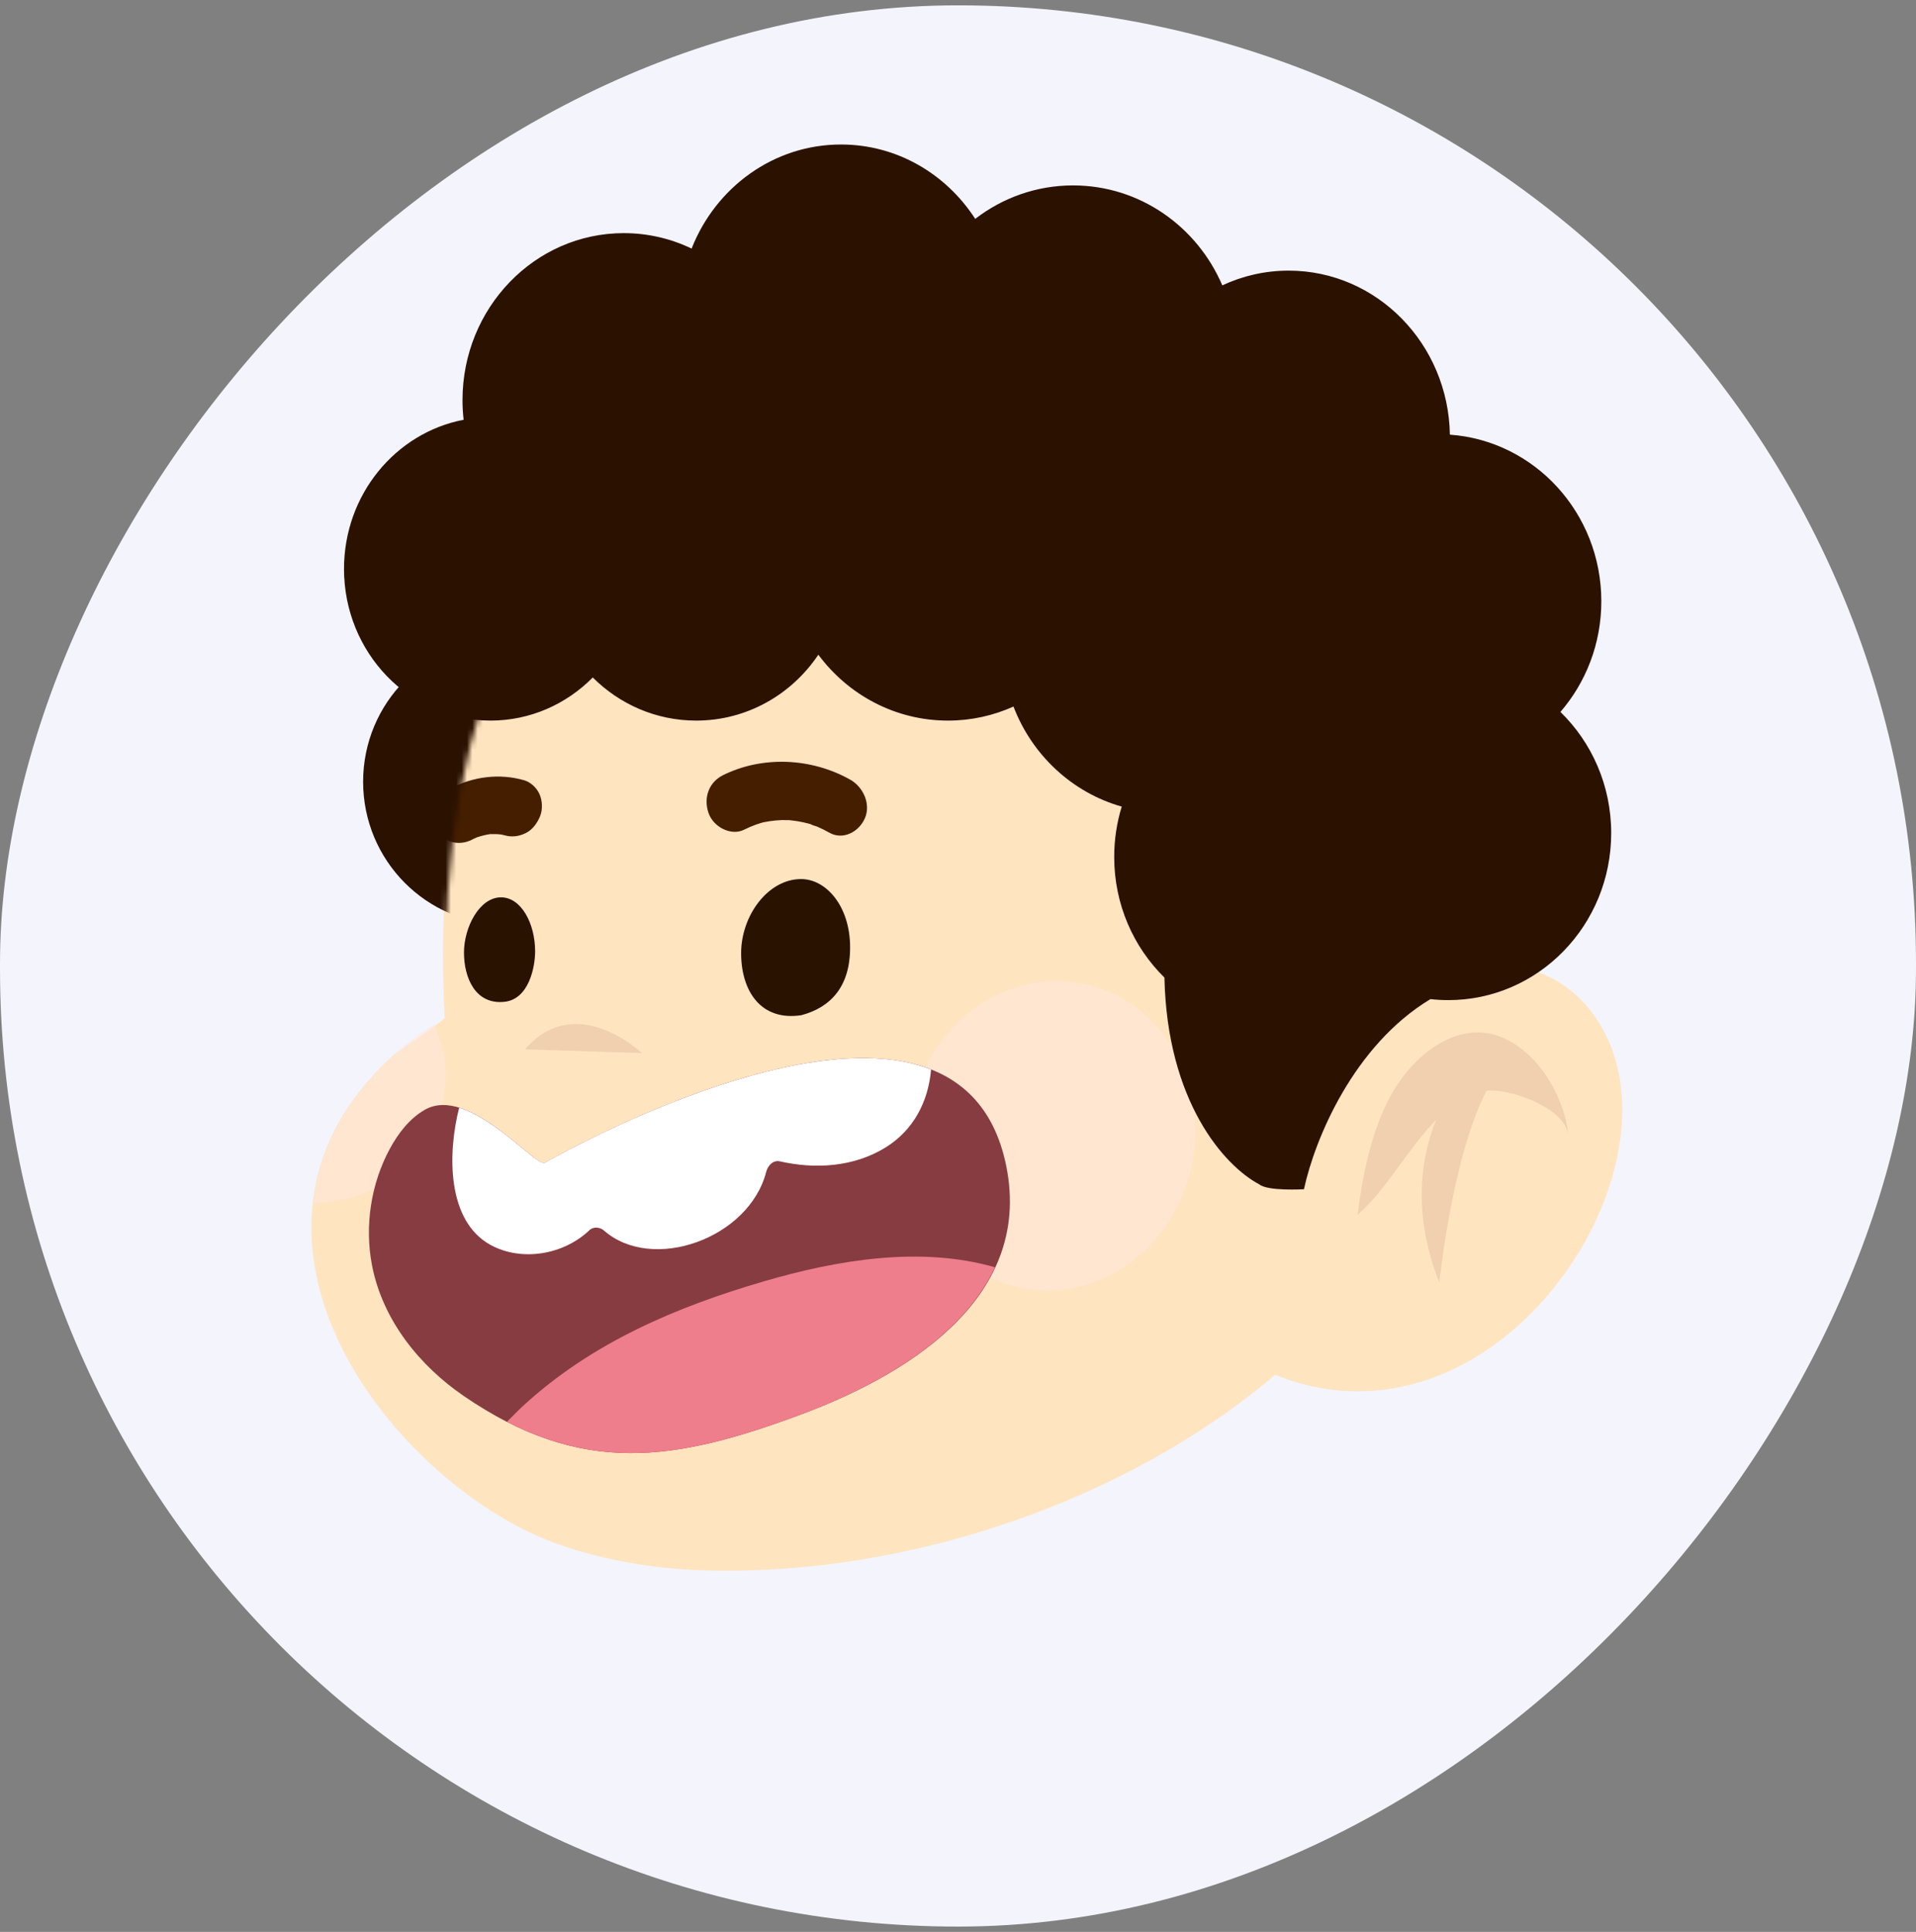 <svg width="359" height="362" viewBox="0 0 359 362" fill="none" xmlns="http://www.w3.org/2000/svg">
<rect x="0" y="0" width="359" height="362" fill="#808080" stroke="none"/>
<rect width="359" height="360" rx="179.5" transform="matrix(-1 0 0 1 359 1)" fill="#F3F4FC"/>
<path d="M155.203 67.395C155.203 67.395 77.433 79.597 83.331 190.723C83.352 191.135 74.339 197.136 73.633 197.777C67.348 203.477 62.075 210.777 59.769 219.317C51.558 249.726 80.914 281.059 104.653 289.376C113.521 292.482 122.893 293.99 132.284 294.264C193.333 296.047 274.159 257.137 278.31 181.148C278.459 178.422 278.495 175.693 278.425 172.97C278.057 158.541 274.585 144.49 269.351 131.442C269.353 131.443 235.377 46.933 155.203 67.395Z" fill="#FFE4C0"/>
<g style="mix-blend-mode:multiply" opacity="0.5">
<path d="M81.361 191.899C82.204 193.968 83.046 196.613 83.281 198.125C84.285 204.612 82.073 211.309 78.229 216.124C74.578 220.695 69.364 223.659 64.314 224.776C62.609 225.153 60.544 225.346 58.739 225.407C60.632 206.622 75.886 195.355 81.361 191.899Z" fill="#FFE7E2"/>
</g>
<g style="mix-blend-mode:multiply" opacity="0.5">
<path d="M190.991 241.265C176.543 238.146 167.57 222.883 170.949 207.175C174.328 191.467 188.781 181.261 203.229 184.38C217.677 187.499 226.651 202.762 223.271 218.47C219.892 234.179 205.44 244.384 190.991 241.265Z" fill="#FFE7E2"/>
</g>
<path opacity="0.3" d="M120.265 197.325C120.265 197.325 107.929 185.554 98.378 196.621L120.265 197.325Z" fill="#CBA284"/>
<path d="M235.294 255.967C276.375 276.612 313.643 224.866 301.695 195.774C294.073 177.216 271.863 175.77 258.998 192.717C251.405 202.719 245.262 215.505 241.775 227.736" fill="#FFE4C0"/>
<path opacity="0.3" d="M269.116 209.791C263.832 215.18 259.586 223.175 254.365 227.634C255.329 220.172 256.867 212.202 260.481 205.478C264.151 198.648 270.827 193.022 277.625 193.487C286.05 194.064 292.989 203.902 293.883 212.821C293.349 207.484 282.639 203.87 278.551 204.375C272.153 216.468 269.68 240.306 269.68 240.306C264.345 226.81 266.501 216.196 269.116 209.791Z" fill="#CBA284"/>
<path d="M138.865 178.636C138.879 185.679 142.547 191.396 150.164 190.224C155.648 188.752 159.297 184.875 159.283 177.489C159.268 169.749 154.774 164.727 150.115 164.718C143.887 164.707 138.851 171.593 138.865 178.636Z" fill="#2A1200"/>
<path d="M86.935 178.509C86.945 183.23 89.075 188.3 94.528 187.717C99.103 187.228 100.271 181.203 100.266 178.237C100.256 173.05 97.664 168.149 93.884 168.142C89.818 168.134 86.926 173.788 86.935 178.509Z" fill="#2A1200"/>
<path d="M135.454 145.26C142.799 141.611 151.973 141.951 159.338 146.111C161.713 147.452 163.246 150.658 162.029 153.377C160.906 155.891 157.943 157.469 155.4 156.03C154.638 155.599 153.86 155.207 153.059 154.869C152.81 154.764 152.169 154.638 151.92 154.446C151.804 154.411 151.69 154.377 151.572 154.345C150.847 154.149 150.115 153.991 149.378 153.87C148.955 153.801 148.534 153.747 148.11 153.702C147.977 153.689 147.844 153.678 147.709 153.667C147.362 153.711 146.931 153.649 146.605 153.66C146.182 153.673 145.761 153.7 145.338 153.74C144.602 153.809 143.869 153.916 143.145 154.062C143.043 154.083 142.944 154.105 142.843 154.128C142.465 154.247 142.085 154.356 141.71 154.489C140.912 154.772 140.136 155.11 139.375 155.486C137.002 156.666 133.654 154.999 132.748 152.313C131.755 149.354 132.912 146.524 135.454 145.26Z" fill="#451E00"/>
<path d="M84.265 147.825C88.656 145.434 93.694 144.896 98.229 146.21C99.453 146.564 100.57 147.634 101.093 148.816C101.61 149.981 101.715 151.649 101.206 152.916C100.677 154.231 99.774 155.482 98.501 156.106C97.21 156.739 95.891 156.902 94.561 156.519C94.344 156.455 94.121 156.419 93.899 156.367C93.209 156.288 92.516 156.267 91.816 156.297C90.975 156.424 90.147 156.63 89.33 156.912C89.045 157.043 88.754 157.16 88.475 157.311C87.272 157.965 85.767 158.121 84.536 157.724C83.357 157.343 82.147 156.326 81.672 155.115C81.18 153.86 81.015 152.37 81.56 151.015C82.102 149.664 82.993 148.517 84.265 147.825Z" fill="#451E00"/>
<mask id="mask0_328_4908" style="mask-type:alpha" maskUnits="userSpaceOnUse" x="60" y="110" width="40" height="69">
<path d="M83.484 178.294C83.795 148.753 90.316 126.975 99.338 110.953C88.493 110.953 65.61 116.425 60.838 138.311C56.065 160.196 73.947 174.086 83.484 178.294Z" fill="#C4C4C4"/>
</mask>
<g mask="url(#mask0_328_4908)">
<ellipse cx="26.547" cy="26.756" rx="26.547" ry="26.756" transform="matrix(-1 0 0 1 121.131 119.721)" fill="#2B1200"/>
</g>
<path d="M157.58 27.077C144.921 27.077 134.082 35.141 129.585 46.579C125.722 44.722 121.417 43.684 116.878 43.684C100.189 43.684 86.659 57.697 86.659 74.983C86.659 76.225 86.732 77.45 86.868 78.655C74.116 81.103 64.458 92.683 64.458 106.6C64.458 122.298 76.745 135.025 91.901 135.025C99.359 135.025 106.12 131.943 111.066 126.943C116.068 131.942 122.905 135.025 130.445 135.025C139.945 135.025 148.33 130.135 153.332 122.679C158.909 130.181 167.713 135.025 177.623 135.025C181.988 135.025 186.139 134.083 189.895 132.39C193.373 141.489 200.888 148.51 210.18 151.141C209.263 154.118 208.767 157.286 208.767 160.574C208.767 169.459 212.379 177.478 218.179 183.175C218.685 206.4 229.36 218.447 235.969 221.936C237.56 223.239 244.321 222.837 244.321 222.837C246.349 213.428 253.614 195.89 268.018 187.214C269.116 187.337 270.232 187.402 271.362 187.402C288.222 187.402 301.889 173.389 301.889 156.103C301.889 147.166 298.236 139.105 292.377 133.402C297.143 127.88 300.039 120.622 300.039 112.668C300.039 96.125 287.52 82.58 271.665 81.448C271.376 64.421 257.96 50.711 241.452 50.71C237.022 50.71 232.814 51.698 229.022 53.472C224.301 42.444 213.557 34.742 201.058 34.742C194.178 34.742 187.83 37.077 182.726 41.014C177.307 32.612 168.068 27.077 157.58 27.077Z" fill="#2B1200"/>
<path d="M102.109 217.865C100.326 218.891 87.862 203.19 79.563 207.967C76.761 209.579 74.624 212.329 73.019 215.301C69.492 221.839 68.285 229.781 69.706 237.108C71.717 247.467 78.685 255.948 86.882 261.57C108.94 276.693 126.438 273.834 149.98 265.08C168.511 258.191 193.759 244.008 188.528 218.42C179.321 173.376 102.132 217.852 102.109 217.865Z" fill="#873C41"/>
<path d="M165.968 214.984C159.973 218.717 152.675 219.102 146.128 217.613C144.877 217.327 143.87 218.382 143.558 219.594C140.362 232.05 122.24 238.552 113.151 230.565C112.446 229.944 111.195 229.798 110.456 230.501C105.551 235.169 97.692 236.435 91.921 233.277C83.771 228.817 83.811 216.288 86.031 207.562C93.214 209.763 100.754 218.644 102.109 217.861C102.127 217.85 149.512 190.556 174.458 200.403C173.929 206.452 171.16 211.751 165.968 214.984Z" fill="white"/>
<path d="M98.003 263.437C110.965 251.507 126.901 244.843 143.06 240.115C156.881 236.07 172.443 233.448 186.433 237.462C179.95 251.419 163.269 260.136 149.981 265.077C129.387 272.735 113.417 275.88 94.978 266.427C95.983 265.427 96.962 264.396 98.003 263.437Z" fill="#EE7E8B"/>
</svg>
